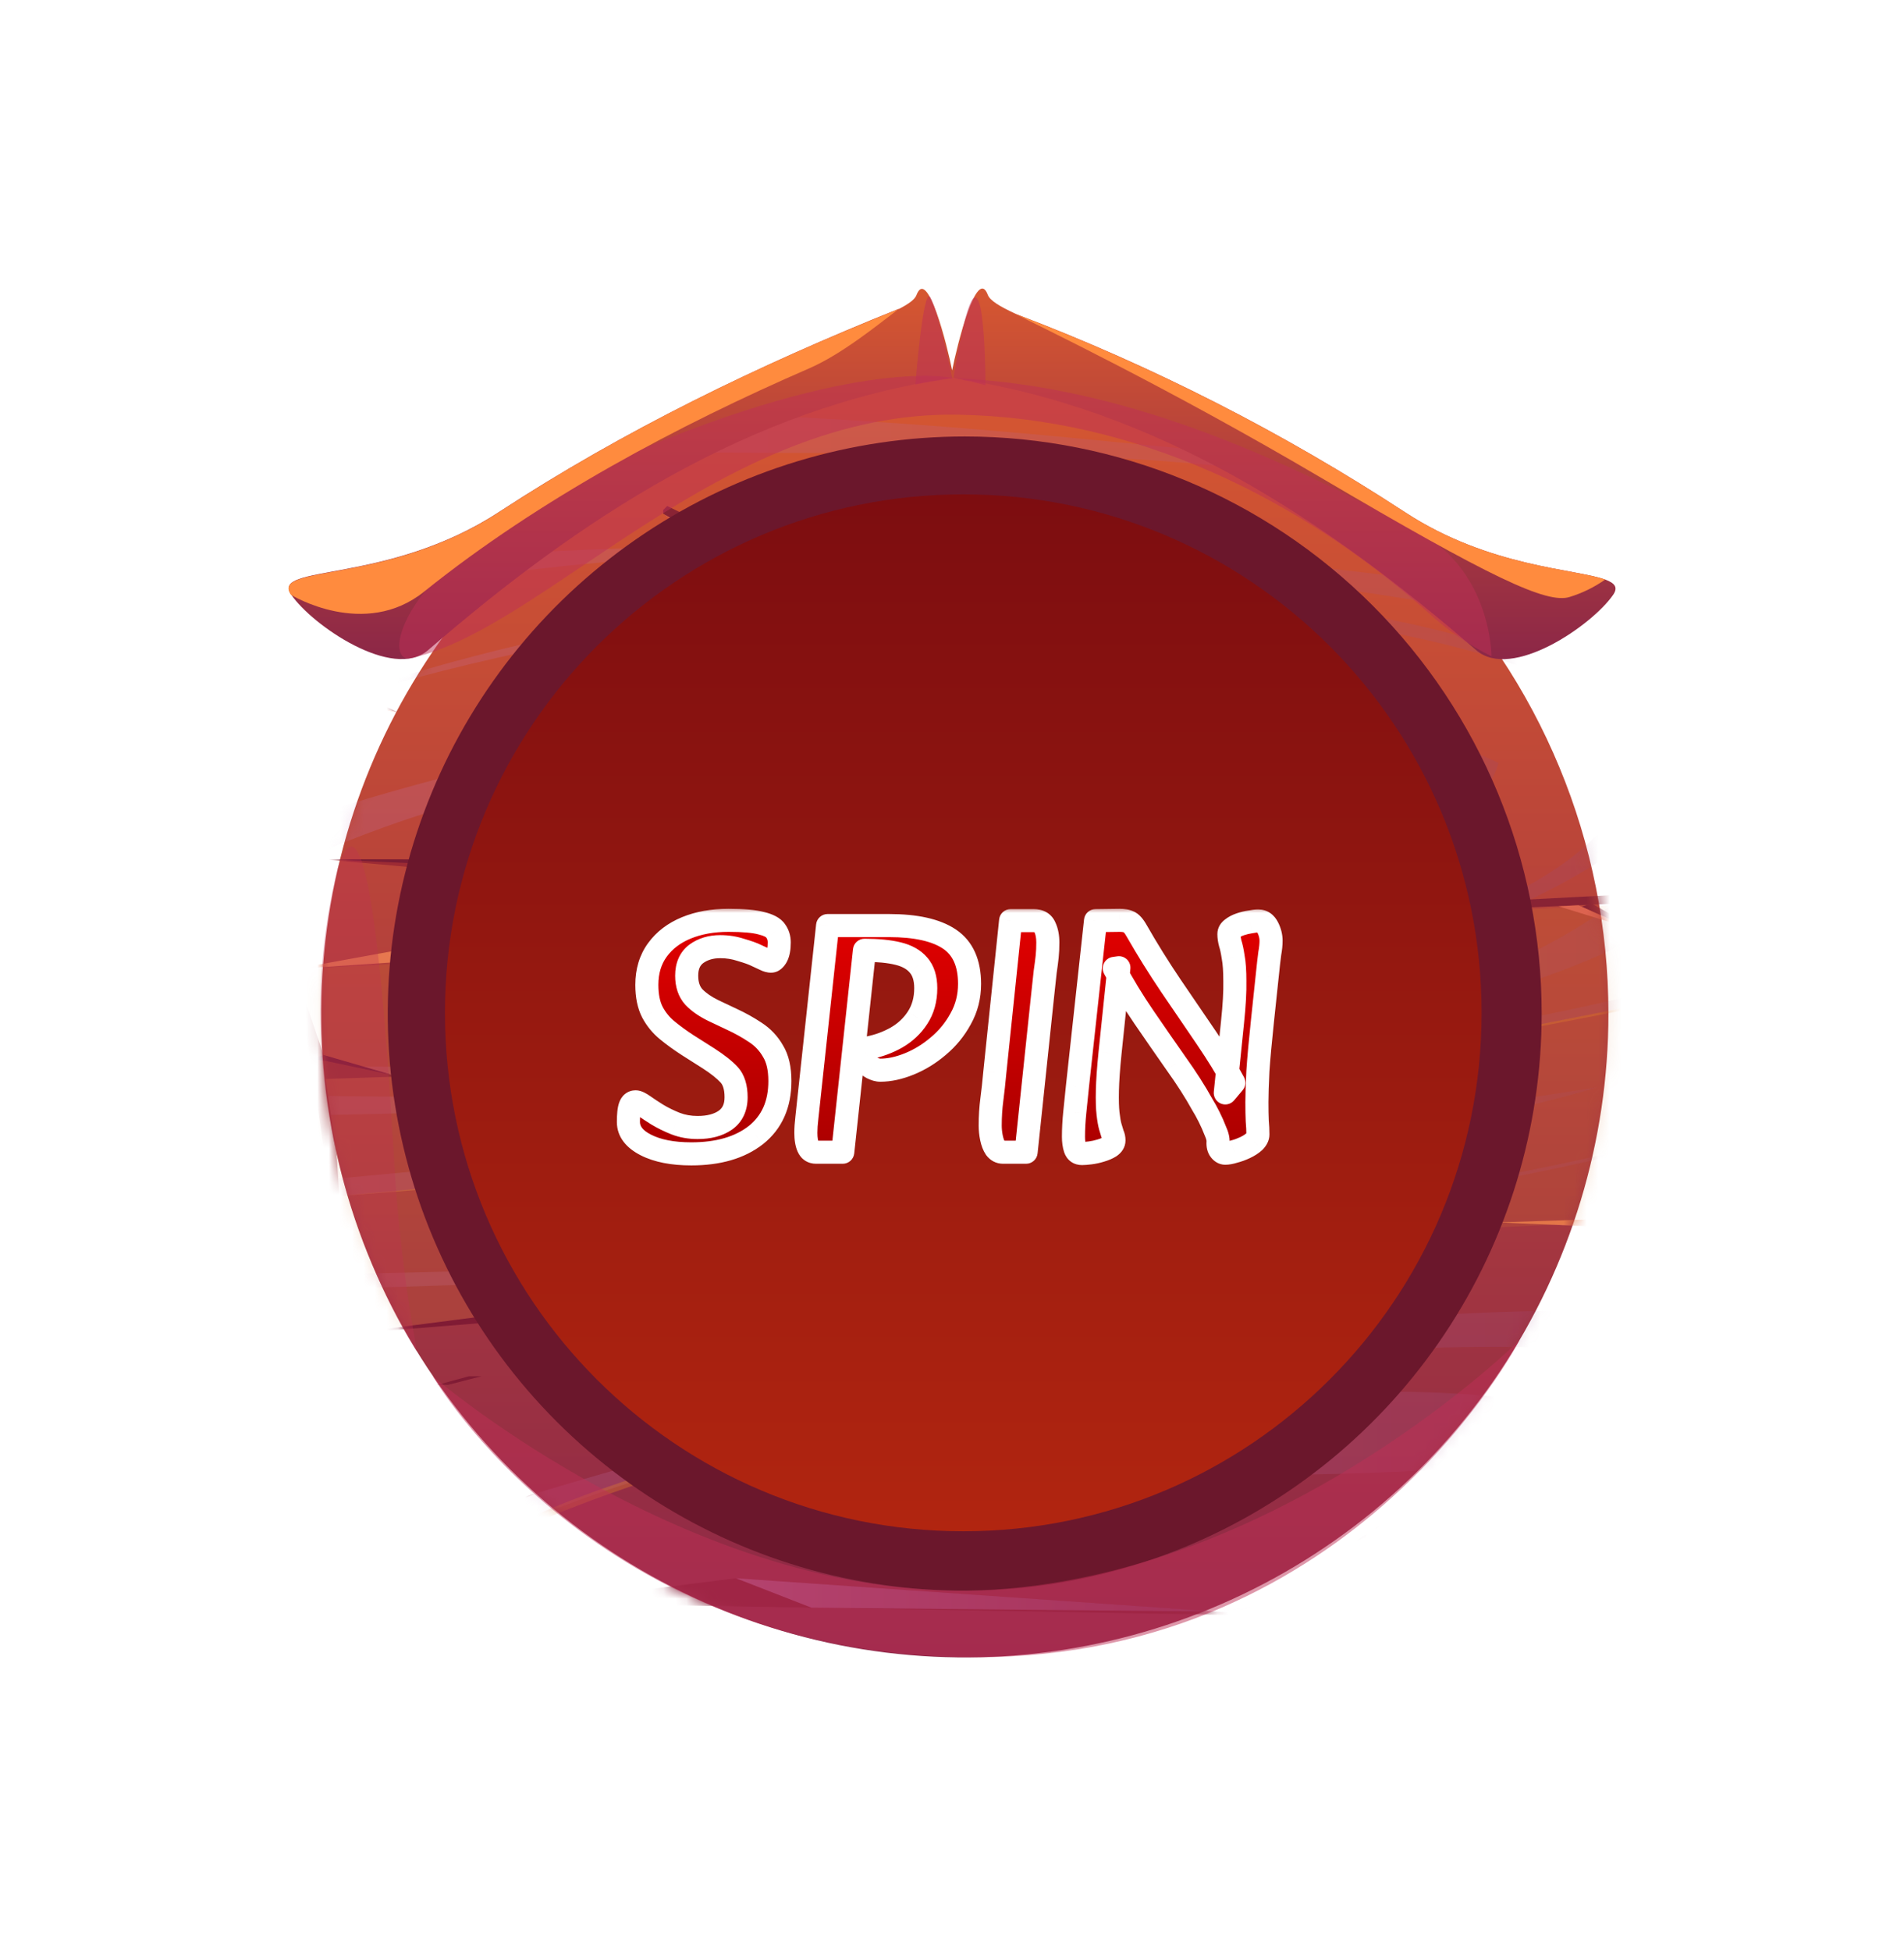 <svg width="165" height="169" viewBox="0 0 165 169" fill="none" xmlns="http://www.w3.org/2000/svg">
<g filter="url(#filter0_d_59_1594)">
<path d="M83.608 32.048C72.578 32.049 61.795 35.321 52.624 41.45C43.453 47.579 36.306 56.29 32.086 66.481C27.865 76.672 26.762 87.886 28.914 98.704C31.067 109.523 36.379 119.46 44.179 127.259C51.98 135.058 61.917 140.37 72.736 142.521C83.554 144.672 94.768 143.568 104.959 139.346C115.149 135.125 123.859 127.976 129.987 118.805C136.115 109.633 139.386 98.85 139.386 87.82C139.385 73.028 133.507 58.842 123.047 48.383C112.587 37.924 98.4 32.048 83.608 32.048ZM83.608 130.676C75.131 130.677 66.845 128.165 59.797 123.457C52.748 118.748 47.254 112.056 44.009 104.225C40.765 96.394 39.915 87.777 41.568 79.463C43.221 71.149 47.302 63.513 53.295 57.518C59.289 51.524 66.925 47.442 75.238 45.788C83.552 44.134 92.169 44.982 100.001 48.225C107.832 51.469 114.525 56.962 119.235 64.01C123.944 71.058 126.458 79.344 126.458 87.82C126.458 99.185 121.943 110.085 113.908 118.122C105.872 126.159 94.973 130.675 83.608 130.676Z" fill="url(#paint0_linear_59_1594)"/>
<mask id="mask0_59_1594" style="mask-type:luminance" maskUnits="userSpaceOnUse" x="27" y="32" width="113" height="112">
<path d="M83.608 32.048C72.578 32.049 61.795 35.321 52.624 41.45C43.453 47.579 36.306 56.29 32.086 66.481C27.865 76.672 26.762 87.886 28.914 98.704C31.067 109.523 36.379 119.46 44.179 127.259C51.98 135.058 61.917 140.37 72.736 142.521C83.554 144.672 94.768 143.568 104.959 139.346C115.149 135.125 123.859 127.976 129.987 118.805C136.115 109.633 139.386 98.85 139.386 87.82C139.385 73.028 133.507 58.842 123.047 48.383C112.587 37.924 98.4 32.048 83.608 32.048ZM83.608 130.676C75.131 130.677 66.845 128.165 59.797 123.457C52.748 118.748 47.254 112.056 44.009 104.225C40.765 96.394 39.915 87.777 41.568 79.463C43.221 71.149 47.302 63.513 53.295 57.518C59.289 51.524 66.925 47.442 75.238 45.788C83.552 44.134 92.169 44.982 100.001 48.225C107.832 51.469 114.525 56.962 119.235 64.01C123.944 71.058 126.458 79.344 126.458 87.82C126.458 99.185 121.943 110.085 113.908 118.122C105.872 126.159 94.973 130.675 83.608 130.676Z" fill="white"/>
</mask>
<g mask="url(#mask0_59_1594)">
<path fill-rule="evenodd" clip-rule="evenodd" d="M165.871 107.452L161.041 102.156L160.651 104.87L129.844 105.906L165.871 107.452Z" fill="#E6774F"/>
<path fill-rule="evenodd" clip-rule="evenodd" d="M25.549 83.944L36.053 82.034H54.044L25.549 83.944Z" fill="#E6774F"/>
<path fill-rule="evenodd" clip-rule="evenodd" d="M110.665 139.986L63.775 136.732L46.726 138.874L110.665 139.986Z" fill="#801B34"/>
<g style="mix-blend-mode:multiply" opacity="0.2">
<path fill-rule="evenodd" clip-rule="evenodd" d="M20.549 41.452C20.549 41.452 45.3 34.862 69.391 36.156C93.483 37.45 103.56 39.517 134.819 41.452C166.079 43.387 170.313 59.362 170.313 59.362L168.717 66.901C168.717 66.901 157.786 47.766 125.647 42.884C93.508 38.003 84.054 39.655 56.413 39.115C28.772 38.575 21.453 45.234 21.453 45.234L20.549 41.452Z" fill="url(#paint1_linear_59_1594)"/>
<path fill-rule="evenodd" clip-rule="evenodd" d="M22.829 51.045C22.829 51.045 31.624 47.006 73.984 47.276C116.344 47.546 145.153 51.799 152.126 60.581C159.099 69.363 151.222 82.794 115.445 89.384C79.669 95.974 27.779 96.603 27.779 96.603L27.609 94.938C27.609 94.938 86.51 96.194 116.815 88.348C147.119 80.501 154.099 64.156 147.126 58.47C140.153 52.785 65.597 40.523 23.526 54.016L22.829 51.045Z" fill="url(#paint2_linear_59_1594)"/>
<path fill-rule="evenodd" clip-rule="evenodd" d="M27.465 70.55C27.465 70.55 92.579 48.676 129.863 66.097C129.863 66.097 126.376 80.413 96.813 80.413C67.249 80.413 72.407 69.903 60.006 67.498C47.605 65.091 28.219 73.648 28.219 73.648L27.465 70.55Z" fill="url(#paint3_linear_59_1594)"/>
<path fill-rule="evenodd" clip-rule="evenodd" d="M28.608 102.156C28.608 102.156 131.936 93.361 165.206 79.145L164.697 82.035C164.697 82.035 94.513 98.996 28.608 103.664V102.156Z" fill="url(#paint4_linear_59_1594)"/>
<path fill-rule="evenodd" clip-rule="evenodd" d="M29.632 110.36C29.632 110.36 133.965 109.28 163.026 91.401L162.693 93.286C162.693 93.286 128.556 109.198 29.777 111.617L29.632 110.36Z" fill="url(#paint5_linear_59_1594)"/>
<path fill-rule="evenodd" clip-rule="evenodd" d="M32.007 134.037C32.007 134.037 116.488 103.883 163.409 116.768L162.567 121.794C162.567 121.794 144.035 111.585 92.019 120.028C40.004 128.471 34.852 138.667 34.852 138.667L32.44 138.623L32.007 134.037Z" fill="url(#paint6_linear_59_1594)"/>
<path fill-rule="evenodd" clip-rule="evenodd" d="M144.72 124.332C144.72 124.332 120.609 114.174 85.304 127.259C85.304 127.259 128.186 129.671 144.72 124.332Z" fill="url(#paint7_linear_59_1594)"/>
<path fill-rule="evenodd" clip-rule="evenodd" d="M105.457 139.622C105.457 139.622 139.751 134.546 162.215 124.187L161.945 126.115C161.945 126.115 132.664 135.362 107.09 139.936L105.457 139.622Z" fill="url(#paint8_linear_59_1594)"/>
<path fill-rule="evenodd" clip-rule="evenodd" d="M25.034 61.988C25.034 61.988 56.073 48.928 96.888 51.026C137.703 53.124 143.79 63.012 143.689 69.081C143.589 75.149 109.371 94.693 26.988 93.141L27.094 92.325C27.094 92.325 71.961 93.744 106.745 85.565C141.528 77.386 144.292 67.912 138.607 61.366C132.922 54.821 81.095 43.55 25.034 61.988Z" fill="url(#paint9_linear_59_1594)"/>
<path fill-rule="evenodd" clip-rule="evenodd" d="M103.472 99.618C103.472 99.618 123.882 98.669 138.438 94.19L103.472 99.618Z" fill="url(#paint10_linear_59_1594)"/>
<path fill-rule="evenodd" clip-rule="evenodd" d="M129.844 139.923L150.229 134.32L135.077 140.407L129.844 139.923Z" fill="url(#paint11_linear_59_1594)"/>
</g>
<path style="mix-blend-mode:multiply" opacity="0.2" fill-rule="evenodd" clip-rule="evenodd" d="M85.222 63.797C85.222 63.797 112.731 57.729 122.286 67.931C122.286 67.931 111.959 77.354 93.615 76.066C75.271 74.778 65.459 66.097 65.459 66.097C65.459 66.097 77.885 75.997 94.677 74.891C111.469 73.786 112.342 61.473 85.222 63.797Z" fill="url(#paint12_linear_59_1594)"/>
<path fill-rule="evenodd" clip-rule="evenodd" d="M128.186 106.252L112.926 108.036L85.304 108.431L128.186 106.252Z" fill="#DC634F"/>
<path fill-rule="evenodd" clip-rule="evenodd" d="M23.645 56.347L34.457 61.705L24.28 59.023L23.645 56.347Z" fill="#892334"/>
<path fill-rule="evenodd" clip-rule="evenodd" d="M54.044 82.034L166.751 76.135L166.544 77.128L54.044 82.034Z" fill="#892334"/>
<path opacity="0.2" fill-rule="evenodd" clip-rule="evenodd" d="M25.549 83.944L166.544 77.128L160.651 104.869L85.304 108.431L30.198 115.549L25.549 83.944Z" fill="#D9772F"/>
<path fill-rule="evenodd" clip-rule="evenodd" d="M30.198 115.549L85.304 108.431L120.352 106.252L129.844 105.906L85.304 109.003L54.93 113.564L30.198 115.549Z" fill="#801B34"/>
<path style="mix-blend-mode:multiply" opacity="0.6" fill-rule="evenodd" clip-rule="evenodd" d="M105.457 139.622L63.775 136.732L70.321 139.283L105.457 139.622Z" fill="url(#paint13_linear_59_1594)"/>
<path opacity="0.4" fill-rule="evenodd" clip-rule="evenodd" d="M34.847 138.667C34.847 138.667 42.134 126.85 94.677 119.607C94.677 119.607 50.087 125.707 34.847 138.667Z" fill="#D9772F"/>
<path opacity="0.4" fill-rule="evenodd" clip-rule="evenodd" d="M28.608 103.663C28.608 103.663 68.971 100.434 105.476 93.958C105.457 93.958 81.755 99.875 28.608 103.663Z" fill="#D9772F"/>
<path opacity="0.4" fill-rule="evenodd" clip-rule="evenodd" d="M108.391 93.442C108.391 93.442 156.291 84.849 165.721 81.538L165.363 82.618C165.363 82.618 129.291 90.019 108.391 93.442Z" fill="#D9772F"/>
<path fill-rule="evenodd" clip-rule="evenodd" d="M79.983 80.903L89.419 82.034L102.787 79.911L79.983 80.903Z" fill="#E6774F"/>
<path fill-rule="evenodd" clip-rule="evenodd" d="M79.983 80.903L87.961 80.972L102.787 79.911L90.776 78.736L79.983 80.903Z" fill="#892334"/>
<path fill-rule="evenodd" clip-rule="evenodd" d="M137.068 78.554L143.689 81.538L137.916 78.265L137.068 78.554Z" fill="#892334"/>
<path fill-rule="evenodd" clip-rule="evenodd" d="M54.874 112.364L62.23 108.431L56.658 112.138L54.874 112.364Z" fill="#892334"/>
<path fill-rule="evenodd" clip-rule="evenodd" d="M117.254 133.673L122.249 130.4L131.848 130.054L122.286 131.304L117.254 133.673Z" fill="#801B34"/>
<path fill-rule="evenodd" clip-rule="evenodd" d="M71.44 104.806L73.425 103.663H78.658L71.44 104.806Z" fill="#801B34"/>
<path fill-rule="evenodd" clip-rule="evenodd" d="M130.767 25.269L139.801 29.491L144.374 36.156L149.023 40.114L141.472 34.95L132.878 29.824L130.767 25.269Z" fill="#A73234"/>
<path fill-rule="evenodd" clip-rule="evenodd" d="M149.023 40.114L142.439 34.95L132.3 28.567L130.767 25.269L139.801 29.491L143.689 35.151L149.023 40.114Z" fill="#892334"/>
<path fill-rule="evenodd" clip-rule="evenodd" d="M118.454 133.107L130.409 130.243L122.287 131.304L118.454 133.107Z" fill="#DC634F"/>
<path fill-rule="evenodd" clip-rule="evenodd" d="M71.44 104.806L75.046 105.303L78.658 103.663L71.44 104.806Z" fill="#DC634F"/>
<path fill-rule="evenodd" clip-rule="evenodd" d="M56.658 112.138L62.23 108.431L58.121 111.943L56.658 112.138Z" fill="#DC634F"/>
<path fill-rule="evenodd" clip-rule="evenodd" d="M136.785 78.428L141.202 80.413L135.077 78.523L136.785 78.428Z" fill="#DC634F"/>
<path fill-rule="evenodd" clip-rule="evenodd" d="M24.28 59.023L23.218 59.789L34.457 61.705L24.28 59.023Z" fill="#E6774F"/>
<path fill-rule="evenodd" clip-rule="evenodd" d="M37.862 100.309L39.797 99.618H44.923L37.862 100.309Z" fill="#801B34"/>
<path fill-rule="evenodd" clip-rule="evenodd" d="M37.862 119.984L40.657 119.23H41.732L38.804 119.984H37.862Z" fill="#801B34"/>
<path fill-rule="evenodd" clip-rule="evenodd" d="M34.394 120.575L35.946 121.146H34.846L34.394 120.575Z" fill="#801B34"/>
<path fill-rule="evenodd" clip-rule="evenodd" d="M28.068 44.524L29.13 44.166L30.317 44.348L29.576 44.957L28.068 44.524Z" fill="#892334"/>
<path fill-rule="evenodd" clip-rule="evenodd" d="M50.325 41.867L51.067 40.981L53.825 41.867L53.09 43.293H51.261L50.325 41.867Z" fill="#892334"/>
<path fill-rule="evenodd" clip-rule="evenodd" d="M57.474 44.185L57.82 43.839L59.302 44.562L58.354 45.171L57.474 44.505V44.185Z" fill="#892334"/>
<path fill-rule="evenodd" clip-rule="evenodd" d="M50.325 41.867L51.249 43.01L52.782 43.186H53.146L53.09 43.293L51.261 43.406L50.325 41.867Z" fill="#F2774F"/>
<path fill-rule="evenodd" clip-rule="evenodd" d="M57.474 44.505L58.096 44.882H58.724L59.302 44.562L58.542 45.171H58.354L57.474 44.505Z" fill="#F2774F"/>
<path fill-rule="evenodd" clip-rule="evenodd" d="M28.068 44.524L28.985 44.957L29.947 45.089L30.317 44.348L29.689 44.719L28.068 44.524Z" fill="#F2774F"/>
<path fill-rule="evenodd" clip-rule="evenodd" d="M67.909 121.146L68.468 120.983L74.455 119.23L84.362 118.307L67.909 121.146Z" fill="#801B34"/>
<path fill-rule="evenodd" clip-rule="evenodd" d="M140.379 47.25L132.752 45.171L122.286 45.089C128.356 45.437 134.398 46.158 140.379 47.25Z" fill="#892334"/>
<path fill-rule="evenodd" clip-rule="evenodd" d="M25.542 83.975L28.055 91.438L34.375 93.272L28.212 93.474L29.173 99.994L30.178 115.58C30.178 115.58 27.352 92.644 25.542 83.975Z" fill="#982F34"/>
<path fill-rule="evenodd" clip-rule="evenodd" d="M32.007 134.037L46.361 129.395L32.327 135.74L32.007 134.037Z" fill="#801B34"/>
<path fill-rule="evenodd" clip-rule="evenodd" d="M30.198 115.549L32.459 129.395L32.434 138.623L30.198 115.549Z" fill="#801B34"/>
<path fill-rule="evenodd" clip-rule="evenodd" d="M50.476 33.442L55.169 38.606L52.078 33.367L50.476 33.442Z" fill="#B64034"/>
<path fill-rule="evenodd" clip-rule="evenodd" d="M51.148 34.184L51.739 35.987L55.169 38.606L51.148 34.184Z" fill="#F2774F"/>
<path fill-rule="evenodd" clip-rule="evenodd" d="M27.817 74.439H42.165L96.794 74.697L46.989 76.136L27.817 74.439Z" fill="#9D2B34"/>
<path fill-rule="evenodd" clip-rule="evenodd" d="M27.817 74.439L46.989 75.287L96.794 74.697L27.817 74.439Z" fill="#7A1C34"/>
<path fill-rule="evenodd" clip-rule="evenodd" d="M26.906 91.734L28.068 91.407L34.036 93.141L28.131 91.891L26.906 91.734Z" fill="#7A1C34"/>
</g>
<path d="M83.608 37.815C73.719 37.813 64.052 40.745 55.829 46.238C47.606 51.73 41.197 59.538 37.411 68.674C33.626 77.81 32.634 87.863 34.562 97.562C36.49 107.261 41.251 116.17 48.243 123.164C55.234 130.157 64.143 134.92 73.841 136.851C83.54 138.781 93.593 137.792 102.73 134.009C111.866 130.226 119.676 123.818 125.171 115.597C130.666 107.375 133.599 97.709 133.601 87.82C133.601 74.56 128.334 61.843 118.959 52.465C109.584 43.088 96.868 37.818 83.608 37.815ZM83.608 130.676C75.132 130.677 66.845 128.165 59.797 123.457C52.748 118.748 47.254 112.056 44.01 104.225C40.765 96.394 39.915 87.777 41.568 79.463C43.221 71.149 47.302 63.512 53.295 57.518C59.289 51.524 66.925 47.442 75.239 45.788C83.552 44.133 92.169 44.982 100.001 48.225C107.832 51.469 114.526 56.962 119.235 64.01C123.944 71.057 126.458 79.344 126.458 87.82C126.458 99.185 121.944 110.085 113.908 118.122C105.872 126.159 94.973 130.675 83.608 130.676Z" fill="#6B172C"/>
<g style="mix-blend-mode:multiply" opacity="0.5">
<path d="M37.516 119.237C37.516 119.237 60.835 139.339 86.209 137.712C111.582 136.085 131.678 116.114 131.678 116.114C131.678 116.114 117.569 143.58 84.563 143.58C51.557 143.58 37.516 119.237 37.516 119.237Z" fill="#BE2F55"/>
</g>
<g style="mix-blend-mode:multiply" opacity="0.3">
<path d="M29.274 75.18C32.315 65.889 33.766 94.592 34.256 102.225C34.611 107.225 35.24 112.201 36.141 117.132C36.141 117.132 23.482 98.424 29.274 75.18Z" fill="#BE2F55"/>
</g>
<path d="M83.477 132.663C108.284 132.663 128.394 112.553 128.394 87.746C128.394 62.939 108.284 42.829 83.477 42.829C58.67 42.829 38.56 62.939 38.56 87.746C38.56 112.553 58.67 132.663 83.477 132.663Z" fill="url(#paint14_linear_59_1594)"/>
<path d="M82.634 32.739H82.54H82.496C64.825 35.296 50.15 45.046 37.089 56.334C34.043 58.973 27.038 54.167 25.229 51.51C23.42 48.852 33.578 50.668 43.233 44.361C54.032 37.306 65.704 31.64 77.841 26.771C77.841 26.771 77.873 26.771 77.891 26.771C78.746 26.331 79.28 25.942 79.418 25.571C80.367 23.058 82.094 29.969 82.521 32.13C82.578 32.507 82.634 32.739 82.634 32.739Z" fill="url(#paint15_linear_59_1594)"/>
<path d="M127.934 56.334C114.874 45.026 100.205 35.295 82.528 32.739H82.484H82.389L82.509 32.111C82.923 29.962 84.651 23.008 85.606 25.552C85.788 26.036 86.648 26.557 87.974 27.167L88.112 27.229C99.923 31.724 111.215 37.48 121.79 44.398C129.084 49.154 136.534 49.267 139.116 50.215C139.946 50.517 140.241 50.894 139.789 51.541C137.967 54.173 131.006 58.985 127.934 56.334Z" fill="url(#paint16_linear_59_1594)"/>
<g style="mix-blend-mode:multiply" opacity="0.5">
<path d="M35.588 57.025C33.025 57.578 34.243 48.086 54.371 39.435C74.499 30.785 82.641 32.758 82.641 32.758C97.265 33.386 110.589 39.467 122.896 46.069C129.266 49.487 129.253 56.856 129.253 56.856C127.262 55.865 125.422 54.596 123.788 53.086C112.524 43.092 98.346 36.194 83.08 35.93C62.532 35.528 47.273 54.487 35.588 57.025Z" fill="#BE2F55"/>
</g>
<path d="M139.122 50.197C138.179 50.864 137.136 51.377 136.032 51.717C134.065 52.345 129.216 50.065 114.472 41.383C100.877 33.38 89.814 28.147 88.087 27.242C99.906 31.731 111.206 37.483 121.79 44.398C129.084 49.154 136.534 49.267 139.116 50.216L139.122 50.197Z" fill="#FF8B3E"/>
<path d="M77.828 26.808C76.019 28.184 72.934 30.691 70.133 31.909C58.825 36.816 46.757 43.217 36.769 51.245C31.58 55.429 25.216 51.535 25.216 51.535C23.382 48.89 33.565 50.693 43.22 44.386C54.019 37.318 65.672 31.652 77.828 26.808Z" fill="#FF8B3E"/>
<g style="mix-blend-mode:multiply" opacity="0.5">
<path d="M84.305 25.898C85.398 24.641 85.398 33.367 85.398 33.367C84.299 33.091 83.74 32.965 82.628 32.739C82.634 32.739 83.539 26.808 84.305 25.898Z" fill="#BE2F55"/>
</g>
<g style="mix-blend-mode:multiply" opacity="0.5">
<path d="M80.63 25.772C80.002 24.629 79.33 33.311 79.33 33.311C80.586 33.066 81.214 32.959 82.527 32.783C82.527 32.752 81.321 26.985 80.63 25.772Z" fill="#BE2F55"/>
</g>
<g filter="url(#filter1_d_59_1594)">
<mask id="path-70-outside-1_59_1594" maskUnits="userSpaceOnUse" x="53" y="76" width="59" height="23" fill="black">
<rect fill="white" x="53" y="76" width="59" height="23"/>
<path d="M59.908 97.371C58.291 97.371 56.978 97.114 55.969 96.6C54.961 96.087 54.457 95.421 54.457 94.603C54.457 93.975 54.504 93.528 54.599 93.261C54.694 92.995 54.856 92.862 55.084 92.862C55.237 92.862 55.475 92.976 55.798 93.204C56.121 93.432 56.512 93.689 56.968 93.975C57.444 94.26 57.967 94.517 58.538 94.745C59.128 94.974 59.765 95.088 60.45 95.088C61.44 95.088 62.239 94.879 62.848 94.46C63.475 94.022 63.789 93.356 63.789 92.462C63.789 91.606 63.59 90.959 63.19 90.521C62.791 90.084 62.191 89.608 61.392 89.094L59.594 87.953C58.947 87.534 58.357 87.106 57.824 86.668C57.292 86.231 56.864 85.707 56.54 85.099C56.217 84.471 56.055 83.681 56.055 82.73C56.055 81.55 56.359 80.542 56.968 79.704C57.577 78.867 58.414 78.23 59.48 77.792C60.545 77.355 61.763 77.136 63.133 77.136C64.408 77.136 65.359 77.221 65.987 77.393C66.615 77.545 67.024 77.764 67.214 78.049C67.424 78.335 67.528 78.668 67.528 79.048C67.528 79.581 67.452 79.99 67.3 80.275C67.148 80.542 66.986 80.675 66.815 80.675C66.662 80.675 66.491 80.627 66.301 80.532C66.111 80.437 65.844 80.313 65.502 80.161C65.236 80.028 64.807 79.876 64.218 79.704C63.647 79.514 63.047 79.419 62.419 79.419C61.601 79.419 60.907 79.628 60.336 80.047C59.784 80.466 59.508 81.093 59.508 81.931C59.508 82.711 59.718 83.329 60.136 83.786C60.555 84.223 61.116 84.613 61.82 84.956L63.39 85.698C64.132 86.04 64.817 86.421 65.445 86.84C66.092 87.258 66.605 87.8 66.986 88.466C67.385 89.113 67.585 89.979 67.585 91.064C67.585 93.08 66.891 94.641 65.502 95.744C64.113 96.829 62.248 97.371 59.908 97.371ZM70.721 97.228C70.397 97.228 70.169 97.076 70.036 96.772C69.903 96.467 69.836 96.058 69.836 95.544C69.836 95.164 69.865 94.736 69.922 94.26L71.72 77.592H77.028C79.368 77.592 81.119 77.983 82.28 78.763C83.44 79.543 84.021 80.837 84.021 82.644C84.021 83.748 83.764 84.756 83.25 85.669C82.755 86.583 82.108 87.372 81.309 88.038C80.529 88.704 79.692 89.218 78.798 89.579C77.903 89.941 77.066 90.122 76.286 90.122C76.077 90.122 75.839 90.055 75.573 89.922C75.325 89.789 75.106 89.618 74.916 89.408C74.745 89.199 74.659 88.99 74.659 88.78C74.659 88.571 74.726 88.428 74.859 88.352C74.992 88.257 75.135 88.2 75.287 88.181C76.143 88.01 76.943 87.715 77.685 87.296C78.446 86.859 79.055 86.288 79.511 85.584C79.987 84.861 80.225 84.004 80.225 83.015C80.225 82.159 80.015 81.493 79.597 81.017C79.197 80.542 78.607 80.209 77.827 80.018C77.047 79.828 76.077 79.733 74.916 79.733L73.032 97.228H70.721ZM86.924 97.228C86.657 97.228 86.438 97.114 86.267 96.886C86.115 96.657 86.001 96.363 85.925 96.001C85.849 95.64 85.81 95.278 85.81 94.916C85.81 94.136 85.858 93.385 85.953 92.662C86.048 91.939 86.134 91.159 86.21 90.322L87.58 77.164H89.578C90.073 77.164 90.396 77.355 90.548 77.735C90.719 78.097 90.805 78.534 90.805 79.048C90.805 79.505 90.786 79.914 90.748 80.275C90.71 80.637 90.653 81.074 90.577 81.588C90.52 82.102 90.444 82.806 90.348 83.7L88.921 97.228H86.924ZM93.768 97.343C93.463 97.343 93.264 97.2 93.168 96.914C93.073 96.629 93.026 96.287 93.026 95.887C93.026 95.221 93.064 94.517 93.14 93.775C93.216 93.014 93.292 92.272 93.368 91.549L94.938 77.164L97.022 77.136C97.364 77.136 97.63 77.183 97.821 77.278C98.03 77.355 98.258 77.612 98.506 78.049C99.419 79.647 100.408 81.236 101.474 82.815C102.539 84.376 103.557 85.869 104.528 87.296C105.498 88.723 106.297 90.027 106.925 91.206L106.183 92.091L106.811 85.955C106.963 84.49 107.03 83.31 107.011 82.416C107.011 81.522 106.963 80.827 106.868 80.332C106.792 79.819 106.706 79.419 106.611 79.134C106.535 78.848 106.497 78.582 106.497 78.335C106.497 78.144 106.592 77.983 106.782 77.849C106.973 77.697 107.21 77.573 107.496 77.478C107.781 77.383 108.057 77.317 108.324 77.278C108.609 77.221 108.847 77.193 109.037 77.193C109.399 77.193 109.674 77.383 109.865 77.764C110.055 78.144 110.15 78.525 110.15 78.905C110.15 79.229 110.112 79.6 110.036 80.018C109.979 80.437 109.903 81.112 109.808 82.045L109.408 85.812C109.218 87.601 109.085 89.066 109.009 90.207C108.951 91.33 108.923 92.224 108.923 92.89C108.923 93.556 108.932 94.098 108.951 94.517C108.99 94.936 109.009 95.326 109.009 95.687C109.009 95.896 108.904 96.106 108.695 96.315C108.485 96.505 108.219 96.677 107.895 96.829C107.572 96.981 107.258 97.095 106.954 97.171C106.649 97.266 106.392 97.314 106.183 97.314C106.012 97.314 105.86 97.228 105.726 97.057C105.593 96.886 105.536 96.648 105.555 96.344C105.574 96.096 105.498 95.782 105.327 95.402C105.175 95.002 104.994 94.593 104.785 94.174C104.575 93.756 104.375 93.394 104.185 93.09C103.576 91.986 102.815 90.797 101.902 89.522C101.008 88.248 100.085 86.916 99.133 85.527C98.182 84.138 97.326 82.73 96.565 81.303L96.964 81.246L96.194 88.638C96.061 89.951 95.985 91.035 95.966 91.891C95.947 92.728 95.966 93.394 96.023 93.889C96.08 94.384 96.146 94.764 96.222 95.031C96.299 95.297 96.365 95.516 96.422 95.687C96.498 95.839 96.536 96.011 96.536 96.201C96.536 96.41 96.422 96.591 96.194 96.743C95.985 96.876 95.718 96.99 95.395 97.086C95.09 97.181 94.786 97.247 94.481 97.285C94.177 97.323 93.939 97.343 93.768 97.343Z"/>
</mask>
<path d="M59.908 97.371C58.291 97.371 56.978 97.114 55.969 96.6C54.961 96.087 54.457 95.421 54.457 94.603C54.457 93.975 54.504 93.528 54.599 93.261C54.694 92.995 54.856 92.862 55.084 92.862C55.237 92.862 55.475 92.976 55.798 93.204C56.121 93.432 56.512 93.689 56.968 93.975C57.444 94.26 57.967 94.517 58.538 94.745C59.128 94.974 59.765 95.088 60.45 95.088C61.44 95.088 62.239 94.879 62.848 94.46C63.475 94.022 63.789 93.356 63.789 92.462C63.789 91.606 63.59 90.959 63.19 90.521C62.791 90.084 62.191 89.608 61.392 89.094L59.594 87.953C58.947 87.534 58.357 87.106 57.824 86.668C57.292 86.231 56.864 85.707 56.54 85.099C56.217 84.471 56.055 83.681 56.055 82.73C56.055 81.55 56.359 80.542 56.968 79.704C57.577 78.867 58.414 78.23 59.48 77.792C60.545 77.355 61.763 77.136 63.133 77.136C64.408 77.136 65.359 77.221 65.987 77.393C66.615 77.545 67.024 77.764 67.214 78.049C67.424 78.335 67.528 78.668 67.528 79.048C67.528 79.581 67.452 79.99 67.3 80.275C67.148 80.542 66.986 80.675 66.815 80.675C66.662 80.675 66.491 80.627 66.301 80.532C66.111 80.437 65.844 80.313 65.502 80.161C65.236 80.028 64.807 79.876 64.218 79.704C63.647 79.514 63.047 79.419 62.419 79.419C61.601 79.419 60.907 79.628 60.336 80.047C59.784 80.466 59.508 81.093 59.508 81.931C59.508 82.711 59.718 83.329 60.136 83.786C60.555 84.223 61.116 84.613 61.82 84.956L63.39 85.698C64.132 86.04 64.817 86.421 65.445 86.84C66.092 87.258 66.605 87.8 66.986 88.466C67.385 89.113 67.585 89.979 67.585 91.064C67.585 93.08 66.891 94.641 65.502 95.744C64.113 96.829 62.248 97.371 59.908 97.371ZM70.721 97.228C70.397 97.228 70.169 97.076 70.036 96.772C69.903 96.467 69.836 96.058 69.836 95.544C69.836 95.164 69.865 94.736 69.922 94.26L71.72 77.592H77.028C79.368 77.592 81.119 77.983 82.28 78.763C83.44 79.543 84.021 80.837 84.021 82.644C84.021 83.748 83.764 84.756 83.25 85.669C82.755 86.583 82.108 87.372 81.309 88.038C80.529 88.704 79.692 89.218 78.798 89.579C77.903 89.941 77.066 90.122 76.286 90.122C76.077 90.122 75.839 90.055 75.573 89.922C75.325 89.789 75.106 89.618 74.916 89.408C74.745 89.199 74.659 88.99 74.659 88.78C74.659 88.571 74.726 88.428 74.859 88.352C74.992 88.257 75.135 88.2 75.287 88.181C76.143 88.01 76.943 87.715 77.685 87.296C78.446 86.859 79.055 86.288 79.511 85.584C79.987 84.861 80.225 84.004 80.225 83.015C80.225 82.159 80.015 81.493 79.597 81.017C79.197 80.542 78.607 80.209 77.827 80.018C77.047 79.828 76.077 79.733 74.916 79.733L73.032 97.228H70.721ZM86.924 97.228C86.657 97.228 86.438 97.114 86.267 96.886C86.115 96.657 86.001 96.363 85.925 96.001C85.849 95.64 85.81 95.278 85.81 94.916C85.81 94.136 85.858 93.385 85.953 92.662C86.048 91.939 86.134 91.159 86.21 90.322L87.58 77.164H89.578C90.073 77.164 90.396 77.355 90.548 77.735C90.719 78.097 90.805 78.534 90.805 79.048C90.805 79.505 90.786 79.914 90.748 80.275C90.71 80.637 90.653 81.074 90.577 81.588C90.52 82.102 90.444 82.806 90.348 83.7L88.921 97.228H86.924ZM93.768 97.343C93.463 97.343 93.264 97.2 93.168 96.914C93.073 96.629 93.026 96.287 93.026 95.887C93.026 95.221 93.064 94.517 93.14 93.775C93.216 93.014 93.292 92.272 93.368 91.549L94.938 77.164L97.022 77.136C97.364 77.136 97.63 77.183 97.821 77.278C98.03 77.355 98.258 77.612 98.506 78.049C99.419 79.647 100.408 81.236 101.474 82.815C102.539 84.376 103.557 85.869 104.528 87.296C105.498 88.723 106.297 90.027 106.925 91.206L106.183 92.091L106.811 85.955C106.963 84.49 107.03 83.31 107.011 82.416C107.011 81.522 106.963 80.827 106.868 80.332C106.792 79.819 106.706 79.419 106.611 79.134C106.535 78.848 106.497 78.582 106.497 78.335C106.497 78.144 106.592 77.983 106.782 77.849C106.973 77.697 107.21 77.573 107.496 77.478C107.781 77.383 108.057 77.317 108.324 77.278C108.609 77.221 108.847 77.193 109.037 77.193C109.399 77.193 109.674 77.383 109.865 77.764C110.055 78.144 110.15 78.525 110.15 78.905C110.15 79.229 110.112 79.6 110.036 80.018C109.979 80.437 109.903 81.112 109.808 82.045L109.408 85.812C109.218 87.601 109.085 89.066 109.009 90.207C108.951 91.33 108.923 92.224 108.923 92.89C108.923 93.556 108.932 94.098 108.951 94.517C108.99 94.936 109.009 95.326 109.009 95.687C109.009 95.896 108.904 96.106 108.695 96.315C108.485 96.505 108.219 96.677 107.895 96.829C107.572 96.981 107.258 97.095 106.954 97.171C106.649 97.266 106.392 97.314 106.183 97.314C106.012 97.314 105.86 97.228 105.726 97.057C105.593 96.886 105.536 96.648 105.555 96.344C105.574 96.096 105.498 95.782 105.327 95.402C105.175 95.002 104.994 94.593 104.785 94.174C104.575 93.756 104.375 93.394 104.185 93.09C103.576 91.986 102.815 90.797 101.902 89.522C101.008 88.248 100.085 86.916 99.133 85.527C98.182 84.138 97.326 82.73 96.565 81.303L96.964 81.246L96.194 88.638C96.061 89.951 95.985 91.035 95.966 91.891C95.947 92.728 95.966 93.394 96.023 93.889C96.08 94.384 96.146 94.764 96.222 95.031C96.299 95.297 96.365 95.516 96.422 95.687C96.498 95.839 96.536 96.011 96.536 96.201C96.536 96.41 96.422 96.591 96.194 96.743C95.985 96.876 95.718 96.99 95.395 97.086C95.09 97.181 94.786 97.247 94.481 97.285C94.177 97.323 93.939 97.343 93.768 97.343Z" fill="url(#paint17_linear_59_1594)"/>
<path d="M55.969 96.6L56.423 95.709L55.969 96.6ZM54.599 93.261L53.658 92.925H53.658L54.599 93.261ZM55.798 93.204L55.221 94.021H55.221L55.798 93.204ZM56.968 93.975L56.438 94.823C56.443 94.826 56.449 94.829 56.454 94.832L56.968 93.975ZM58.538 94.745L58.166 95.674L58.177 95.678L58.538 94.745ZM62.848 94.46L63.414 95.284L63.419 95.28L62.848 94.46ZM63.19 90.521L63.928 89.847L63.19 90.521ZM61.392 89.094L61.933 88.253L61.928 88.25L61.392 89.094ZM59.594 87.953L59.051 88.792L59.058 88.797L59.594 87.953ZM56.54 85.099L55.651 85.557L55.657 85.568L56.54 85.099ZM56.968 79.704L57.777 80.293H57.777L56.968 79.704ZM59.48 77.792L59.1 76.867L59.48 77.792ZM65.987 77.393L65.724 78.357C65.733 78.36 65.742 78.362 65.751 78.365L65.987 77.393ZM67.214 78.049L66.382 78.604C66.391 78.616 66.399 78.628 66.408 78.64L67.214 78.049ZM67.3 80.275L68.168 80.771C68.173 80.763 68.178 80.754 68.182 80.746L67.3 80.275ZM65.502 80.161L65.055 81.055C65.068 81.062 65.082 81.069 65.096 81.075L65.502 80.161ZM64.218 79.704L63.901 80.653C63.914 80.657 63.926 80.661 63.939 80.665L64.218 79.704ZM60.336 80.047L59.745 79.24C59.74 79.244 59.736 79.247 59.732 79.25L60.336 80.047ZM60.136 83.786L59.399 84.462C59.404 84.467 59.409 84.472 59.414 84.477L60.136 83.786ZM61.82 84.956L61.383 85.855L61.393 85.86L61.82 84.956ZM63.39 85.698L62.962 86.602L62.971 86.606L63.39 85.698ZM65.445 86.84L64.89 87.672L64.901 87.679L65.445 86.84ZM66.986 88.466L66.118 88.963C66.123 88.972 66.129 88.982 66.135 88.992L66.986 88.466ZM65.502 95.744L66.117 96.532L66.124 96.527L65.502 95.744ZM59.908 96.371C58.385 96.371 57.244 96.127 56.423 95.709L55.515 97.492C56.712 98.101 58.196 98.371 59.908 98.371V96.371ZM56.423 95.709C55.602 95.291 55.457 94.904 55.457 94.603H53.457C53.457 95.938 54.319 96.882 55.515 97.492L56.423 95.709ZM55.457 94.603C55.457 93.984 55.509 93.688 55.541 93.597L53.658 92.925C53.5 93.367 53.457 93.966 53.457 94.603H55.457ZM55.541 93.597C55.548 93.577 55.527 93.652 55.428 93.733C55.313 93.828 55.18 93.862 55.084 93.862V91.862C54.761 91.862 54.433 91.962 54.156 92.19C53.895 92.404 53.745 92.679 53.658 92.925L55.541 93.597ZM55.084 93.862C55.002 93.862 54.948 93.847 54.934 93.843C54.918 93.838 54.92 93.837 54.944 93.849C54.995 93.873 55.085 93.925 55.221 94.021L56.375 92.387C56.188 92.255 55.997 92.136 55.81 92.046C55.641 91.965 55.383 91.862 55.084 91.862V93.862ZM55.221 94.021C55.564 94.263 55.971 94.531 56.438 94.823L57.498 93.127C57.052 92.848 56.679 92.602 56.375 92.387L55.221 94.021ZM56.454 94.832C56.98 95.148 57.551 95.428 58.167 95.674L58.909 93.817C58.383 93.606 57.908 93.372 57.483 93.117L56.454 94.832ZM58.177 95.678C58.891 95.954 59.652 96.088 60.45 96.088V94.088C59.878 94.088 59.364 93.993 58.899 93.813L58.177 95.678ZM60.45 96.088C61.575 96.088 62.59 95.85 63.414 95.284L62.281 93.636C61.887 93.907 61.305 94.088 60.45 94.088V96.088ZM63.419 95.28C64.364 94.622 64.789 93.62 64.789 92.462H62.789C62.789 93.093 62.587 93.422 62.276 93.639L63.419 95.28ZM64.789 92.462C64.789 91.466 64.558 90.537 63.928 89.847L62.452 91.196C62.621 91.381 62.789 91.746 62.789 92.462H64.789ZM63.928 89.847C63.446 89.319 62.767 88.789 61.933 88.253L60.851 89.935C61.616 90.427 62.135 90.848 62.452 91.196L63.928 89.847ZM61.928 88.25L60.13 87.108L59.058 88.797L60.856 89.939L61.928 88.25ZM60.137 87.113C59.518 86.713 58.96 86.307 58.459 85.896L57.19 87.441C57.755 87.905 58.376 88.355 59.051 88.792L60.137 87.113ZM58.459 85.896C58.028 85.542 57.685 85.122 57.423 84.629L55.657 85.568C56.042 86.293 56.555 86.92 57.19 87.441L58.459 85.896ZM57.429 84.641C57.199 84.195 57.055 83.575 57.055 82.73H55.055C55.055 83.788 55.234 84.747 55.651 85.556L57.429 84.641ZM57.055 82.73C57.055 81.731 57.309 80.936 57.777 80.293L56.16 79.116C55.409 80.148 55.055 81.369 55.055 82.73H57.055ZM57.777 80.293C58.265 79.622 58.946 79.093 59.86 78.717L59.1 76.867C57.883 77.367 56.889 78.113 56.16 79.116L57.777 80.293ZM59.86 78.717C60.784 78.338 61.869 78.136 63.133 78.136V76.136C61.657 76.136 60.306 76.372 59.1 76.867L59.86 78.717ZM63.133 78.136C64.387 78.136 65.229 78.222 65.724 78.357L66.25 76.428C65.489 76.22 64.429 76.136 63.133 76.136V78.136ZM65.751 78.365C66.013 78.428 66.186 78.495 66.293 78.553C66.401 78.611 66.405 78.638 66.382 78.604L68.046 77.494C67.637 76.88 66.904 76.586 66.223 76.421L65.751 78.365ZM66.408 78.64C66.482 78.741 66.528 78.863 66.528 79.048H68.528C68.528 78.472 68.365 77.928 68.021 77.458L66.408 78.64ZM66.528 79.048C66.528 79.511 66.458 79.729 66.418 79.805L68.182 80.746C68.446 80.251 68.528 79.651 68.528 79.048H66.528ZM66.432 79.779C66.39 79.852 66.383 79.84 66.429 79.803C66.486 79.756 66.62 79.675 66.815 79.675V81.675C67.56 81.675 67.98 81.101 68.168 80.771L66.432 79.779ZM66.815 79.675C66.843 79.675 66.852 79.679 66.84 79.676C66.827 79.672 66.797 79.662 66.748 79.638L65.854 81.427C66.131 81.565 66.458 81.675 66.815 81.675V79.675ZM66.748 79.638C66.538 79.533 66.256 79.402 65.908 79.247L65.096 81.075C65.433 81.225 65.683 81.341 65.854 81.427L66.748 79.638ZM65.949 79.267C65.597 79.091 65.097 78.918 64.496 78.744L63.939 80.665C64.518 80.833 64.873 80.965 65.055 81.055L65.949 79.267ZM64.534 78.756C63.857 78.53 63.15 78.419 62.419 78.419V80.419C62.945 80.419 63.437 80.498 63.901 80.653L64.534 78.756ZM62.419 78.419C61.423 78.419 60.513 78.677 59.745 79.24L60.927 80.853C61.301 80.579 61.78 80.419 62.419 80.419V78.419ZM59.732 79.25C58.878 79.898 58.508 80.854 58.508 81.931H60.508C60.508 81.333 60.691 81.033 60.94 80.844L59.732 79.25ZM58.508 81.931C58.508 82.893 58.771 83.776 59.399 84.462L60.873 83.11C60.664 82.882 60.508 82.528 60.508 81.931H58.508ZM59.414 84.477C59.934 85.021 60.602 85.475 61.383 85.855L62.258 84.057C61.631 83.752 61.175 83.425 60.859 83.094L59.414 84.477ZM61.393 85.86L62.962 86.602L63.817 84.794L62.248 84.052L61.393 85.86ZM62.971 86.606C63.67 86.928 64.309 87.284 64.89 87.672L65.999 86.007C65.325 85.558 64.594 85.152 63.809 84.79L62.971 86.606ZM64.901 87.679C65.415 88.011 65.817 88.436 66.118 88.963L67.854 87.97C67.394 87.165 66.769 86.505 65.988 86L64.901 87.679ZM66.135 88.992C66.404 89.427 66.585 90.09 66.585 91.064H68.585C68.585 89.868 68.367 88.799 67.837 87.941L66.135 88.992ZM66.585 91.064C66.585 92.823 65.995 94.075 64.88 94.961L66.124 96.527C67.786 95.206 68.585 93.338 68.585 91.064H66.585ZM64.886 94.956C63.723 95.864 62.098 96.371 59.908 96.371V98.371C62.398 98.371 64.502 97.793 66.117 96.532L64.886 94.956ZM70.036 96.772L70.952 96.371L70.036 96.772ZM69.922 94.26L70.915 94.379L70.916 94.367L69.922 94.26ZM71.72 77.592V76.592C71.209 76.592 70.78 76.977 70.725 77.485L71.72 77.592ZM82.28 78.763L82.838 77.933H82.838L82.28 78.763ZM83.25 85.669L82.379 85.179C82.376 85.184 82.373 85.188 82.371 85.193L83.25 85.669ZM81.309 88.038L80.669 87.27L80.66 87.278L81.309 88.038ZM78.798 89.579L78.423 88.652H78.423L78.798 89.579ZM75.573 89.922L75.099 90.802C75.107 90.807 75.116 90.812 75.125 90.816L75.573 89.922ZM74.916 89.408L74.142 90.041C74.153 90.055 74.165 90.068 74.176 90.081L74.916 89.408ZM74.859 88.352L75.355 89.221C75.385 89.204 75.413 89.186 75.44 89.166L74.859 88.352ZM75.287 88.181L75.411 89.173C75.435 89.17 75.46 89.166 75.483 89.162L75.287 88.181ZM77.685 87.296L78.176 88.167L78.183 88.163L77.685 87.296ZM79.511 85.584L78.676 85.034L78.672 85.04L79.511 85.584ZM79.597 81.017L78.831 81.66C78.836 81.666 78.841 81.672 78.846 81.678L79.597 81.017ZM77.827 80.018L78.064 79.047L77.827 80.018ZM74.916 79.733V78.733C74.405 78.733 73.977 79.118 73.922 79.626L74.916 79.733ZM73.032 97.228V98.228C73.543 98.228 73.972 97.843 74.027 97.335L73.032 97.228ZM70.721 96.228C70.72 96.228 70.784 96.23 70.862 96.282C70.938 96.333 70.958 96.385 70.952 96.371L69.12 97.172C69.247 97.463 69.448 97.743 69.752 97.946C70.058 98.15 70.398 98.228 70.721 98.228V96.228ZM70.952 96.371C70.896 96.243 70.836 95.988 70.836 95.544H68.836C68.836 96.129 68.909 96.692 69.12 97.172L70.952 96.371ZM70.836 95.544C70.836 95.212 70.861 94.825 70.915 94.379L68.929 94.141C68.868 94.647 68.836 95.115 68.836 95.544H70.836ZM70.916 94.367L72.714 77.7L70.725 77.485L68.927 94.153L70.916 94.367ZM71.72 78.592H77.028V76.592H71.72V78.592ZM77.028 78.592C79.29 78.592 80.803 78.975 81.722 79.593L82.838 77.933C81.434 76.99 79.447 76.592 77.028 76.592V78.592ZM81.722 79.593C82.526 80.133 83.021 81.061 83.021 82.644H85.021C85.021 80.612 84.354 78.952 82.838 77.933L81.722 79.593ZM83.021 82.644C83.021 83.585 82.803 84.424 82.379 85.179L84.122 86.16C84.724 85.089 85.021 83.91 85.021 82.644H83.021ZM82.371 85.193C81.937 85.995 81.371 86.685 80.669 87.27L81.95 88.806C82.846 88.059 83.574 87.171 84.129 86.146L82.371 85.193ZM80.66 87.278C79.957 87.878 79.211 88.334 78.423 88.652L79.172 90.507C80.173 90.102 81.102 89.53 81.959 88.799L80.66 87.278ZM78.423 88.652C77.621 88.977 76.911 89.122 76.286 89.122V91.122C77.221 91.122 78.186 90.905 79.172 90.507L78.423 88.652ZM76.286 89.122C76.287 89.122 76.267 89.122 76.22 89.109C76.174 89.096 76.107 89.071 76.02 89.028L75.125 90.816C75.476 90.992 75.87 91.122 76.286 91.122V89.122ZM76.047 89.041C75.9 88.962 75.771 88.862 75.656 88.736L74.176 90.081C74.442 90.373 74.751 90.615 75.099 90.802L76.047 89.041ZM75.69 88.775C75.656 88.733 75.648 88.712 75.649 88.716C75.65 88.718 75.653 88.725 75.655 88.737C75.658 88.749 75.659 88.764 75.659 88.78H73.659C73.659 89.281 73.868 89.707 74.142 90.041L75.69 88.775ZM75.659 88.78C75.659 88.781 75.659 88.784 75.659 88.791C75.658 88.798 75.657 88.808 75.654 88.822C75.649 88.849 75.638 88.89 75.615 88.939C75.564 89.05 75.473 89.153 75.355 89.221L74.363 87.484C73.808 87.801 73.659 88.36 73.659 88.78H75.659ZM75.44 89.166C75.446 89.162 75.445 89.163 75.437 89.166C75.43 89.17 75.42 89.172 75.411 89.173L75.163 87.189C74.835 87.23 74.537 87.353 74.278 87.538L75.44 89.166ZM75.483 89.162C76.441 88.97 77.34 88.639 78.176 88.167L77.193 86.425C76.546 86.791 75.846 87.049 75.091 87.2L75.483 89.162ZM78.183 88.163C79.075 87.65 79.803 86.971 80.35 86.128L78.672 85.04C78.306 85.604 77.816 86.067 77.186 86.429L78.183 88.163ZM80.347 86.133C80.945 85.225 81.225 84.171 81.225 83.015H79.225C79.225 83.838 79.029 84.497 78.676 85.034L80.347 86.133ZM81.225 83.015C81.225 82.002 80.976 81.071 80.348 80.357L78.846 81.678C79.055 81.915 79.225 82.316 79.225 83.015H81.225ZM80.363 80.374C79.791 79.694 78.991 79.273 78.064 79.047L77.59 80.99C78.224 81.144 78.604 81.39 78.831 81.66L80.363 80.374ZM78.064 79.047C77.181 78.831 76.125 78.733 74.916 78.733V80.733C76.029 80.733 76.914 80.825 77.59 80.99L78.064 79.047ZM73.922 79.626L72.038 97.121L74.027 97.335L75.91 79.84L73.922 79.626ZM73.032 96.228H70.721V98.228H73.032V96.228ZM86.267 96.886L85.435 97.441C85.445 97.456 85.456 97.471 85.467 97.486L86.267 96.886ZM85.925 96.001L86.903 95.795L85.925 96.001ZM85.953 92.662L84.962 92.531L85.953 92.662ZM86.21 90.322L85.215 90.218L85.214 90.231L86.21 90.322ZM87.58 77.164V76.164C87.068 76.164 86.638 76.551 86.585 77.061L87.58 77.164ZM90.548 77.735L89.62 78.106C89.627 78.126 89.636 78.145 89.644 78.163L90.548 77.735ZM90.748 80.275L91.743 80.38V80.38L90.748 80.275ZM90.577 81.588L89.588 81.442C89.586 81.454 89.584 81.466 89.583 81.478L90.577 81.588ZM90.348 83.7L89.354 83.594L89.354 83.595L90.348 83.7ZM88.921 97.228V98.228C89.433 98.228 89.862 97.842 89.916 97.333L88.921 97.228ZM86.924 96.228C86.929 96.228 86.942 96.229 86.962 96.234C86.981 96.238 87.002 96.246 87.022 96.256C87.064 96.278 87.077 96.299 87.067 96.286L85.467 97.486C85.811 97.945 86.317 98.228 86.924 98.228V96.228ZM87.099 96.331C87.037 96.238 86.962 96.073 86.903 95.795L84.946 96.207C85.04 96.653 85.192 97.077 85.435 97.441L87.099 96.331ZM86.903 95.795C86.841 95.5 86.81 95.207 86.81 94.916H84.81C84.81 95.349 84.856 95.779 84.946 96.207L86.903 95.795ZM86.81 94.916C86.81 94.177 86.856 93.469 86.945 92.792L84.962 92.531C84.861 93.3 84.81 94.096 84.81 94.916H86.81ZM86.945 92.792C87.042 92.054 87.129 91.261 87.206 90.412L85.214 90.231C85.139 91.057 85.055 91.823 84.962 92.531L86.945 92.792ZM87.205 90.425L88.575 77.268L86.585 77.061L85.215 90.218L87.205 90.425ZM87.58 78.164H89.578V76.164H87.58V78.164ZM89.578 78.164C89.702 78.164 89.718 78.189 89.684 78.169C89.667 78.159 89.649 78.144 89.634 78.126C89.619 78.108 89.617 78.099 89.62 78.106L91.477 77.364C91.326 76.988 91.069 76.663 90.698 76.445C90.342 76.235 89.948 76.164 89.578 76.164V78.164ZM89.644 78.163C89.737 78.359 89.805 78.642 89.805 79.048H91.805C91.805 78.427 91.702 77.835 91.452 77.307L89.644 78.163ZM89.805 79.048C89.805 79.478 89.787 79.851 89.753 80.171L91.743 80.38C91.785 79.976 91.805 79.531 91.805 79.048H89.805ZM89.753 80.171C89.717 80.514 89.662 80.936 89.588 81.442L91.566 81.735C91.643 81.212 91.703 80.76 91.743 80.38L89.753 80.171ZM89.583 81.478C89.525 81.994 89.449 82.7 89.354 83.594L91.343 83.806C91.438 82.912 91.514 82.21 91.571 81.698L89.583 81.478ZM89.354 83.595L87.927 97.123L89.916 97.333L91.343 83.805L89.354 83.595ZM88.921 96.228H86.924V98.228H88.921V96.228ZM93.168 96.914L94.117 96.598L93.168 96.914ZM93.14 93.775L94.135 93.877L94.135 93.874L93.14 93.775ZM93.368 91.549L92.374 91.44L92.374 91.444L93.368 91.549ZM94.938 77.164L94.924 76.164C94.419 76.171 93.999 76.554 93.944 77.056L94.938 77.164ZM97.022 77.136V76.136L97.008 76.136L97.022 77.136ZM97.821 77.278L97.373 78.173C97.408 78.19 97.443 78.205 97.479 78.218L97.821 77.278ZM98.506 78.049L97.635 78.541L97.637 78.545L98.506 78.049ZM101.474 82.815L100.645 83.375L100.648 83.379L101.474 82.815ZM104.528 87.296L103.701 87.859L104.528 87.296ZM106.925 91.206L107.691 91.849C107.953 91.537 107.999 91.096 107.808 90.736L106.925 91.206ZM106.183 92.091L105.188 91.989C105.144 92.426 105.389 92.841 105.794 93.012C106.198 93.183 106.667 93.07 106.949 92.734L106.183 92.091ZM106.811 85.955L105.816 85.852L105.816 85.853L106.811 85.955ZM107.011 82.416H106.011C106.011 82.423 106.011 82.43 106.011 82.437L107.011 82.416ZM106.868 80.332L105.879 80.479C105.881 80.493 105.883 80.507 105.886 80.521L106.868 80.332ZM106.611 79.134L105.645 79.391C105.65 79.411 105.656 79.43 105.662 79.45L106.611 79.134ZM106.782 77.849L107.356 78.668C107.373 78.656 107.39 78.644 107.407 78.63L106.782 77.849ZM108.324 77.278L108.465 78.268C108.483 78.266 108.502 78.263 108.52 78.259L108.324 77.278ZM110.036 80.018L109.052 79.84C109.049 79.854 109.047 79.869 109.045 79.883L110.036 80.018ZM109.808 82.045L110.802 82.15L110.803 82.146L109.808 82.045ZM109.408 85.812L110.403 85.918L110.403 85.918L109.408 85.812ZM109.009 90.207L108.011 90.141C108.01 90.146 108.01 90.151 108.01 90.157L109.009 90.207ZM108.951 94.517L107.953 94.562C107.953 94.577 107.954 94.593 107.956 94.608L108.951 94.517ZM108.695 96.315L109.367 97.055C109.379 97.044 109.39 97.033 109.402 97.022L108.695 96.315ZM107.895 96.829L108.321 97.734H108.321L107.895 96.829ZM106.954 97.171L106.711 96.201C106.692 96.206 106.674 96.211 106.655 96.217L106.954 97.171ZM105.726 97.057L106.516 96.443L105.726 97.057ZM105.555 96.344L104.558 96.267C104.558 96.272 104.557 96.276 104.557 96.281L105.555 96.344ZM105.327 95.402L104.392 95.758C104.399 95.776 104.407 95.794 104.415 95.812L105.327 95.402ZM104.785 94.174L103.89 94.622L103.89 94.622L104.785 94.174ZM104.185 93.09L103.31 93.573C103.318 93.589 103.328 93.605 103.337 93.62L104.185 93.09ZM101.902 89.522L101.083 90.097L101.089 90.105L101.902 89.522ZM99.133 85.527L98.308 86.092L99.133 85.527ZM96.565 81.303L96.424 80.313C96.101 80.359 95.821 80.559 95.673 80.85C95.525 81.141 95.529 81.486 95.683 81.773L96.565 81.303ZM96.964 81.246L97.959 81.349C97.991 81.043 97.88 80.739 97.658 80.525C97.436 80.311 97.128 80.212 96.823 80.256L96.964 81.246ZM96.194 88.638L95.199 88.534L95.199 88.537L96.194 88.638ZM95.966 91.891L96.965 91.914L96.965 91.913L95.966 91.891ZM96.023 93.889L95.029 94.004V94.004L96.023 93.889ZM96.222 95.031L95.261 95.305L96.222 95.031ZM96.422 95.687L95.474 96.003C95.489 96.048 95.507 96.092 95.528 96.134L96.422 95.687ZM96.194 96.743L96.731 97.587C96.737 97.583 96.743 97.579 96.749 97.575L96.194 96.743ZM95.395 97.086L95.112 96.126C95.107 96.128 95.102 96.129 95.096 96.131L95.395 97.086ZM94.481 97.285L94.605 98.278L94.481 97.285ZM93.768 96.343C93.773 96.343 93.864 96.346 93.971 96.422C94.079 96.499 94.113 96.586 94.117 96.598L92.22 97.231C92.319 97.528 92.501 97.829 92.808 98.049C93.115 98.268 93.458 98.343 93.768 98.343V96.343ZM94.117 96.598C94.065 96.442 94.026 96.212 94.026 95.887H92.026C92.026 96.361 92.082 96.816 92.22 97.231L94.117 96.598ZM94.026 95.887C94.026 95.259 94.062 94.589 94.135 93.877L92.145 93.673C92.066 94.445 92.026 95.183 92.026 95.887H94.026ZM94.135 93.874C94.211 93.115 94.287 92.375 94.363 91.653L92.374 91.444C92.297 92.169 92.221 92.913 92.145 93.675L94.135 93.874ZM94.362 91.657L95.932 77.273L93.944 77.056L92.374 91.44L94.362 91.657ZM94.952 78.164L97.035 78.136L97.008 76.136L94.924 76.164L94.952 78.164ZM97.022 78.136C97.148 78.136 97.24 78.145 97.302 78.156C97.366 78.167 97.384 78.178 97.373 78.173L98.268 76.384C97.879 76.19 97.435 76.136 97.022 76.136V78.136ZM97.479 78.218C97.417 78.196 97.383 78.171 97.376 78.165C97.368 78.159 97.377 78.165 97.401 78.193C97.452 78.25 97.532 78.358 97.635 78.541L99.376 77.557C99.232 77.302 99.074 77.063 98.896 76.864C98.726 76.673 98.485 76.456 98.162 76.339L97.479 78.218ZM97.637 78.545C98.563 80.166 99.566 81.776 100.645 83.375L102.303 82.256C101.251 80.697 100.274 79.129 99.374 77.553L97.637 78.545ZM100.648 83.379C101.713 84.939 102.731 86.432 103.701 87.859L105.355 86.734C104.384 85.306 103.366 83.812 102.3 82.251L100.648 83.379ZM103.701 87.859C104.656 89.264 105.435 90.536 106.042 91.676L107.808 90.736C107.159 89.517 106.34 88.183 105.355 86.734L103.701 87.859ZM106.159 90.564L105.417 91.448L106.949 92.734L107.691 91.849L106.159 90.564ZM107.178 92.193L107.806 86.057L105.816 85.853L105.188 91.989L107.178 92.193ZM107.806 86.058C107.96 84.574 108.031 83.348 108.01 82.394L106.011 82.437C106.029 83.272 105.967 84.405 105.816 85.852L107.806 86.058ZM108.011 82.416C108.011 81.499 107.963 80.731 107.85 80.144L105.886 80.521C105.963 80.924 106.011 81.544 106.011 82.416H108.011ZM107.857 80.186C107.778 79.649 107.682 79.184 107.56 78.817L105.662 79.45C105.731 79.654 105.806 79.988 105.879 80.479L107.857 80.186ZM107.577 78.876C107.519 78.659 107.497 78.48 107.497 78.335H105.497C105.497 78.684 105.551 79.038 105.645 79.391L107.577 78.876ZM107.497 78.335C107.497 78.415 107.474 78.502 107.43 78.578C107.39 78.646 107.351 78.672 107.356 78.668L106.209 77.03C105.818 77.304 105.497 77.744 105.497 78.335H107.497ZM107.407 78.63C107.486 78.567 107.613 78.493 107.812 78.427L107.18 76.53C106.808 76.654 106.459 76.828 106.158 77.068L107.407 78.63ZM107.812 78.427C108.047 78.349 108.264 78.297 108.465 78.268L108.182 76.288C107.85 76.336 107.515 76.418 107.18 76.53L107.812 78.427ZM108.52 78.259C108.771 78.209 108.938 78.193 109.037 78.193V76.193C108.756 76.193 108.447 76.234 108.127 76.298L108.52 78.259ZM109.037 78.193C109.039 78.193 109.027 78.193 109.006 78.187C108.985 78.18 108.964 78.17 108.947 78.159C108.914 78.136 108.931 78.132 108.97 78.211L110.759 77.317C110.609 77.015 110.392 76.726 110.083 76.512C109.765 76.293 109.404 76.193 109.037 76.193V78.193ZM108.97 78.211C109.099 78.469 109.15 78.698 109.15 78.905H111.15C111.15 78.352 111.011 77.819 110.759 77.317L108.97 78.211ZM109.15 78.905C109.15 79.153 109.121 79.463 109.052 79.84L111.02 80.197C111.104 79.737 111.15 79.304 111.15 78.905H109.15ZM109.045 79.883C108.986 80.32 108.908 81.01 108.813 81.943L110.803 82.146C110.898 81.215 110.972 80.554 111.027 80.153L109.045 79.883ZM108.813 81.939L108.414 85.707L110.403 85.918L110.802 82.15L108.813 81.939ZM108.414 85.706C108.223 87.501 108.088 88.981 108.011 90.141L110.006 90.274C110.081 89.15 110.213 87.7 110.403 85.918L108.414 85.706ZM108.01 90.157C107.952 91.286 107.923 92.2 107.923 92.89H109.923C109.923 92.249 109.951 91.374 110.007 90.258L108.01 90.157ZM107.923 92.89C107.923 93.564 107.933 94.123 107.953 94.562L109.95 94.472C109.932 94.074 109.923 93.549 109.923 92.89H107.923ZM107.956 94.608C107.991 95.001 108.009 95.36 108.009 95.687H110.009C110.009 95.291 109.988 94.87 109.947 94.426L107.956 94.608ZM108.009 95.687C108.009 95.655 108.013 95.626 108.019 95.602C108.025 95.577 108.032 95.561 108.036 95.554C108.042 95.541 108.035 95.56 107.987 95.608L109.402 97.022C109.72 96.704 110.009 96.255 110.009 95.687H108.009ZM108.022 95.575C107.903 95.683 107.726 95.803 107.47 95.924L108.321 97.734C108.712 97.55 109.068 97.327 109.367 97.055L108.022 95.575ZM107.47 95.924C107.197 96.052 106.944 96.143 106.711 96.201L107.196 98.141C107.572 98.047 107.947 97.91 108.321 97.734L107.47 95.924ZM106.655 96.217C106.402 96.296 106.253 96.314 106.183 96.314V98.314C106.532 98.314 106.896 98.237 107.252 98.126L106.655 96.217ZM106.183 96.314C106.273 96.314 106.36 96.338 106.431 96.378C106.495 96.414 106.52 96.448 106.516 96.443L104.937 97.671C105.204 98.014 105.623 98.314 106.183 98.314V96.314ZM106.516 96.443C106.53 96.462 106.541 96.48 106.547 96.494C106.554 96.509 106.556 96.517 106.556 96.517C106.556 96.515 106.548 96.482 106.553 96.406L104.557 96.281C104.529 96.731 104.603 97.242 104.937 97.671L106.516 96.443ZM106.552 96.42C106.59 95.928 106.437 95.433 106.239 94.991L104.415 95.812C104.482 95.961 104.52 96.076 104.54 96.158C104.561 96.242 104.558 96.274 104.558 96.267L106.552 96.42ZM106.261 95.046C106.096 94.612 105.902 94.173 105.679 93.727L103.89 94.622C104.086 95.013 104.253 95.392 104.392 95.758L106.261 95.046ZM105.679 93.727C105.46 93.288 105.244 92.898 105.033 92.56L103.337 93.62C103.507 93.891 103.691 94.223 103.89 94.622L105.679 93.727ZM105.061 92.607C104.429 91.462 103.646 90.239 102.715 88.94L101.089 90.105C101.985 91.355 102.724 92.511 103.31 93.573L105.061 92.607ZM102.721 88.948C101.829 87.677 100.908 86.348 99.959 84.962L98.308 86.092C99.262 87.484 100.187 88.819 101.083 90.097L102.721 88.948ZM99.959 84.962C99.027 83.602 98.19 82.225 97.447 80.832L95.683 81.773C96.462 83.234 97.337 84.674 98.308 86.092L99.959 84.962ZM96.706 82.293L97.106 82.236L96.823 80.256L96.424 80.313L96.706 82.293ZM95.97 81.142L95.199 88.534L97.189 88.741L97.959 81.349L95.97 81.142ZM95.199 88.537C95.064 89.863 94.986 90.977 94.966 91.869L96.965 91.913C96.984 91.094 97.057 90.038 97.189 88.739L95.199 88.537ZM94.966 91.868C94.946 92.725 94.965 93.443 95.029 94.004L97.016 93.775C96.966 93.346 96.947 92.732 96.965 91.914L94.966 91.868ZM95.029 94.004C95.088 94.517 95.162 94.961 95.261 95.305L97.184 94.756C97.13 94.568 97.071 94.251 97.016 93.775L95.029 94.004ZM95.261 95.305C95.339 95.579 95.41 95.813 95.474 96.003L97.371 95.371C97.32 95.219 97.258 95.015 97.184 94.756L95.261 95.305ZM95.528 96.134C95.528 96.135 95.53 96.138 95.532 96.147C95.534 96.155 95.536 96.173 95.536 96.201H97.536C97.536 95.874 97.47 95.547 97.317 95.24L95.528 96.134ZM95.536 96.201C95.536 96.112 95.564 96.025 95.605 95.959C95.641 95.903 95.668 95.892 95.639 95.911L96.749 97.575C97.159 97.302 97.536 96.846 97.536 96.201H95.536ZM95.657 95.9C95.549 95.968 95.376 96.049 95.112 96.126L95.677 98.045C96.06 97.932 96.42 97.785 96.731 97.587L95.657 95.9ZM95.096 96.131C94.847 96.209 94.6 96.263 94.357 96.293L94.605 98.278C94.971 98.232 95.334 98.152 95.693 98.04L95.096 96.131ZM94.357 96.293C94.067 96.329 93.877 96.343 93.768 96.343V98.343C94.001 98.343 94.287 98.317 94.605 98.278L94.357 96.293Z" fill="white" mask="url(#path-70-outside-1_59_1594)"/>
</g>
</g>
<defs>
<filter id="filter0_d_59_1594" x="0" y="0" width="165" height="168.592" filterUnits="userSpaceOnUse" color-interpolation-filters="sRGB">
<feFlood flood-opacity="0" result="BackgroundImageFix"/>
<feColorMatrix in="SourceAlpha" type="matrix" values="0 0 0 0 0 0 0 0 0 0 0 0 0 0 0 0 0 0 127 0" result="hardAlpha"/>
<feOffset/>
<feGaussianBlur stdDeviation="12.5"/>
<feComposite in2="hardAlpha" operator="out"/>
<feColorMatrix type="matrix" values="0 0 0 0 0.871 0 0 0 0 0.537 0 0 0 0 1 0 0 0 1 0"/>
<feBlend mode="normal" in2="BackgroundImageFix" result="effect1_dropShadow_59_1594"/>
<feBlend mode="normal" in="SourceGraphic" in2="effect1_dropShadow_59_1594" result="shape"/>
</filter>
<filter id="filter1_d_59_1594" x="54.457" y="77.136" width="55.694" height="22.83" filterUnits="userSpaceOnUse" color-interpolation-filters="sRGB">
<feFlood flood-opacity="0" result="BackgroundImageFix"/>
<feColorMatrix in="SourceAlpha" type="matrix" values="0 0 0 0 0 0 0 0 0 0 0 0 0 0 0 0 0 0 127 0" result="hardAlpha"/>
<feOffset dy="2.595"/>
<feComposite in2="hardAlpha" operator="out"/>
<feColorMatrix type="matrix" values="0 0 0 0 0.354 0 0 0 0 0.069 0 0 0 0 0.141 0 0 0 1 0"/>
<feBlend mode="normal" in2="BackgroundImageFix" result="effect1_dropShadow_59_1594"/>
<feBlend mode="normal" in="SourceGraphic" in2="effect1_dropShadow_59_1594" result="shape"/>
</filter>
<linearGradient id="paint0_linear_59_1594" x1="83.602" y1="143.592" x2="83.602" y2="32.048" gradientUnits="userSpaceOnUse">
<stop stop-color="#8C2747"/>
<stop offset="1" stop-color="#D65731"/>
</linearGradient>
<linearGradient id="paint1_linear_59_1594" x1="20.549" y1="51.441" x2="170.313" y2="51.441" gradientUnits="userSpaceOnUse">
<stop stop-color="#C77CBD"/>
<stop offset="1" stop-color="#974577"/>
</linearGradient>
<linearGradient id="paint2_linear_59_1594" x1="22.829" y1="71.92" x2="154.438" y2="71.92" gradientUnits="userSpaceOnUse">
<stop stop-color="#C77CBD"/>
<stop offset="1" stop-color="#974577"/>
</linearGradient>
<linearGradient id="paint3_linear_59_1594" x1="27.465" y1="69.891" x2="129.844" y2="69.891" gradientUnits="userSpaceOnUse">
<stop stop-color="#C77CBD"/>
<stop offset="1" stop-color="#974577"/>
</linearGradient>
<linearGradient id="paint4_linear_59_1594" x1="28.59" y1="91.407" x2="165.187" y2="91.407" gradientUnits="userSpaceOnUse">
<stop stop-color="#C77CBD"/>
<stop offset="1" stop-color="#974577"/>
</linearGradient>
<linearGradient id="paint5_linear_59_1594" x1="29.632" y1="101.515" x2="163.026" y2="101.515" gradientUnits="userSpaceOnUse">
<stop stop-color="#C77CBD"/>
<stop offset="1" stop-color="#974577"/>
</linearGradient>
<linearGradient id="paint6_linear_59_1594" x1="32.007" y1="126.116" x2="163.409" y2="126.116" gradientUnits="userSpaceOnUse">
<stop stop-color="#C77CBD"/>
<stop offset="1" stop-color="#974577"/>
</linearGradient>
<linearGradient id="paint7_linear_59_1594" x1="85.304" y1="124.187" x2="144.72" y2="124.187" gradientUnits="userSpaceOnUse">
<stop stop-color="#C77CBD"/>
<stop offset="1" stop-color="#974577"/>
</linearGradient>
<linearGradient id="paint8_linear_59_1594" x1="105.457" y1="132.052" x2="162.215" y2="132.052" gradientUnits="userSpaceOnUse">
<stop stop-color="#C77CBD"/>
<stop offset="1" stop-color="#974577"/>
</linearGradient>
<linearGradient id="paint9_linear_59_1594" x1="25.034" y1="72.033" x2="143.689" y2="72.033" gradientUnits="userSpaceOnUse">
<stop stop-color="#C77CBD"/>
<stop offset="1" stop-color="#974577"/>
</linearGradient>
<linearGradient id="paint10_linear_59_1594" x1="103.472" y1="96.904" x2="138.438" y2="96.904" gradientUnits="userSpaceOnUse">
<stop stop-color="#C77CBD"/>
<stop offset="1" stop-color="#974577"/>
</linearGradient>
<linearGradient id="paint11_linear_59_1594" x1="129.844" y1="137.367" x2="150.229" y2="137.367" gradientUnits="userSpaceOnUse">
<stop stop-color="#C77CBD"/>
<stop offset="1" stop-color="#974577"/>
</linearGradient>
<linearGradient id="paint12_linear_59_1594" x1="65.459" y1="69.099" x2="122.286" y2="69.099" gradientUnits="userSpaceOnUse">
<stop stop-color="#C77CBD"/>
<stop offset="1" stop-color="#974577"/>
</linearGradient>
<linearGradient id="paint13_linear_59_1594" x1="63.775" y1="138.177" x2="105.457" y2="138.177" gradientUnits="userSpaceOnUse">
<stop stop-color="#C77CBD"/>
<stop offset="1" stop-color="#974577"/>
</linearGradient>
<linearGradient id="paint14_linear_59_1594" x1="83.477" y1="132.663" x2="83.477" y2="42.829" gradientUnits="userSpaceOnUse">
<stop stop-color="#B12510"/>
<stop offset="1" stop-color="#7D0D10"/>
</linearGradient>
<linearGradient id="paint15_linear_59_1594" x1="53.812" y1="57.113" x2="53.812" y2="25.012" gradientUnits="userSpaceOnUse">
<stop stop-color="#8C2747"/>
<stop offset="1" stop-color="#D65731"/>
</linearGradient>
<linearGradient id="paint16_linear_59_1594" x1="111.199" y1="57.113" x2="111.199" y2="25.012" gradientUnits="userSpaceOnUse">
<stop stop-color="#8C2747"/>
<stop offset="1" stop-color="#D65731"/>
</linearGradient>
<linearGradient id="paint17_linear_59_1594" x1="82.5" y1="66" x2="82.5" y2="114" gradientUnits="userSpaceOnUse">
<stop stop-color="#FF0000"/>
<stop offset="1" stop-color="#7E0000"/>
</linearGradient>
</defs>
</svg>
